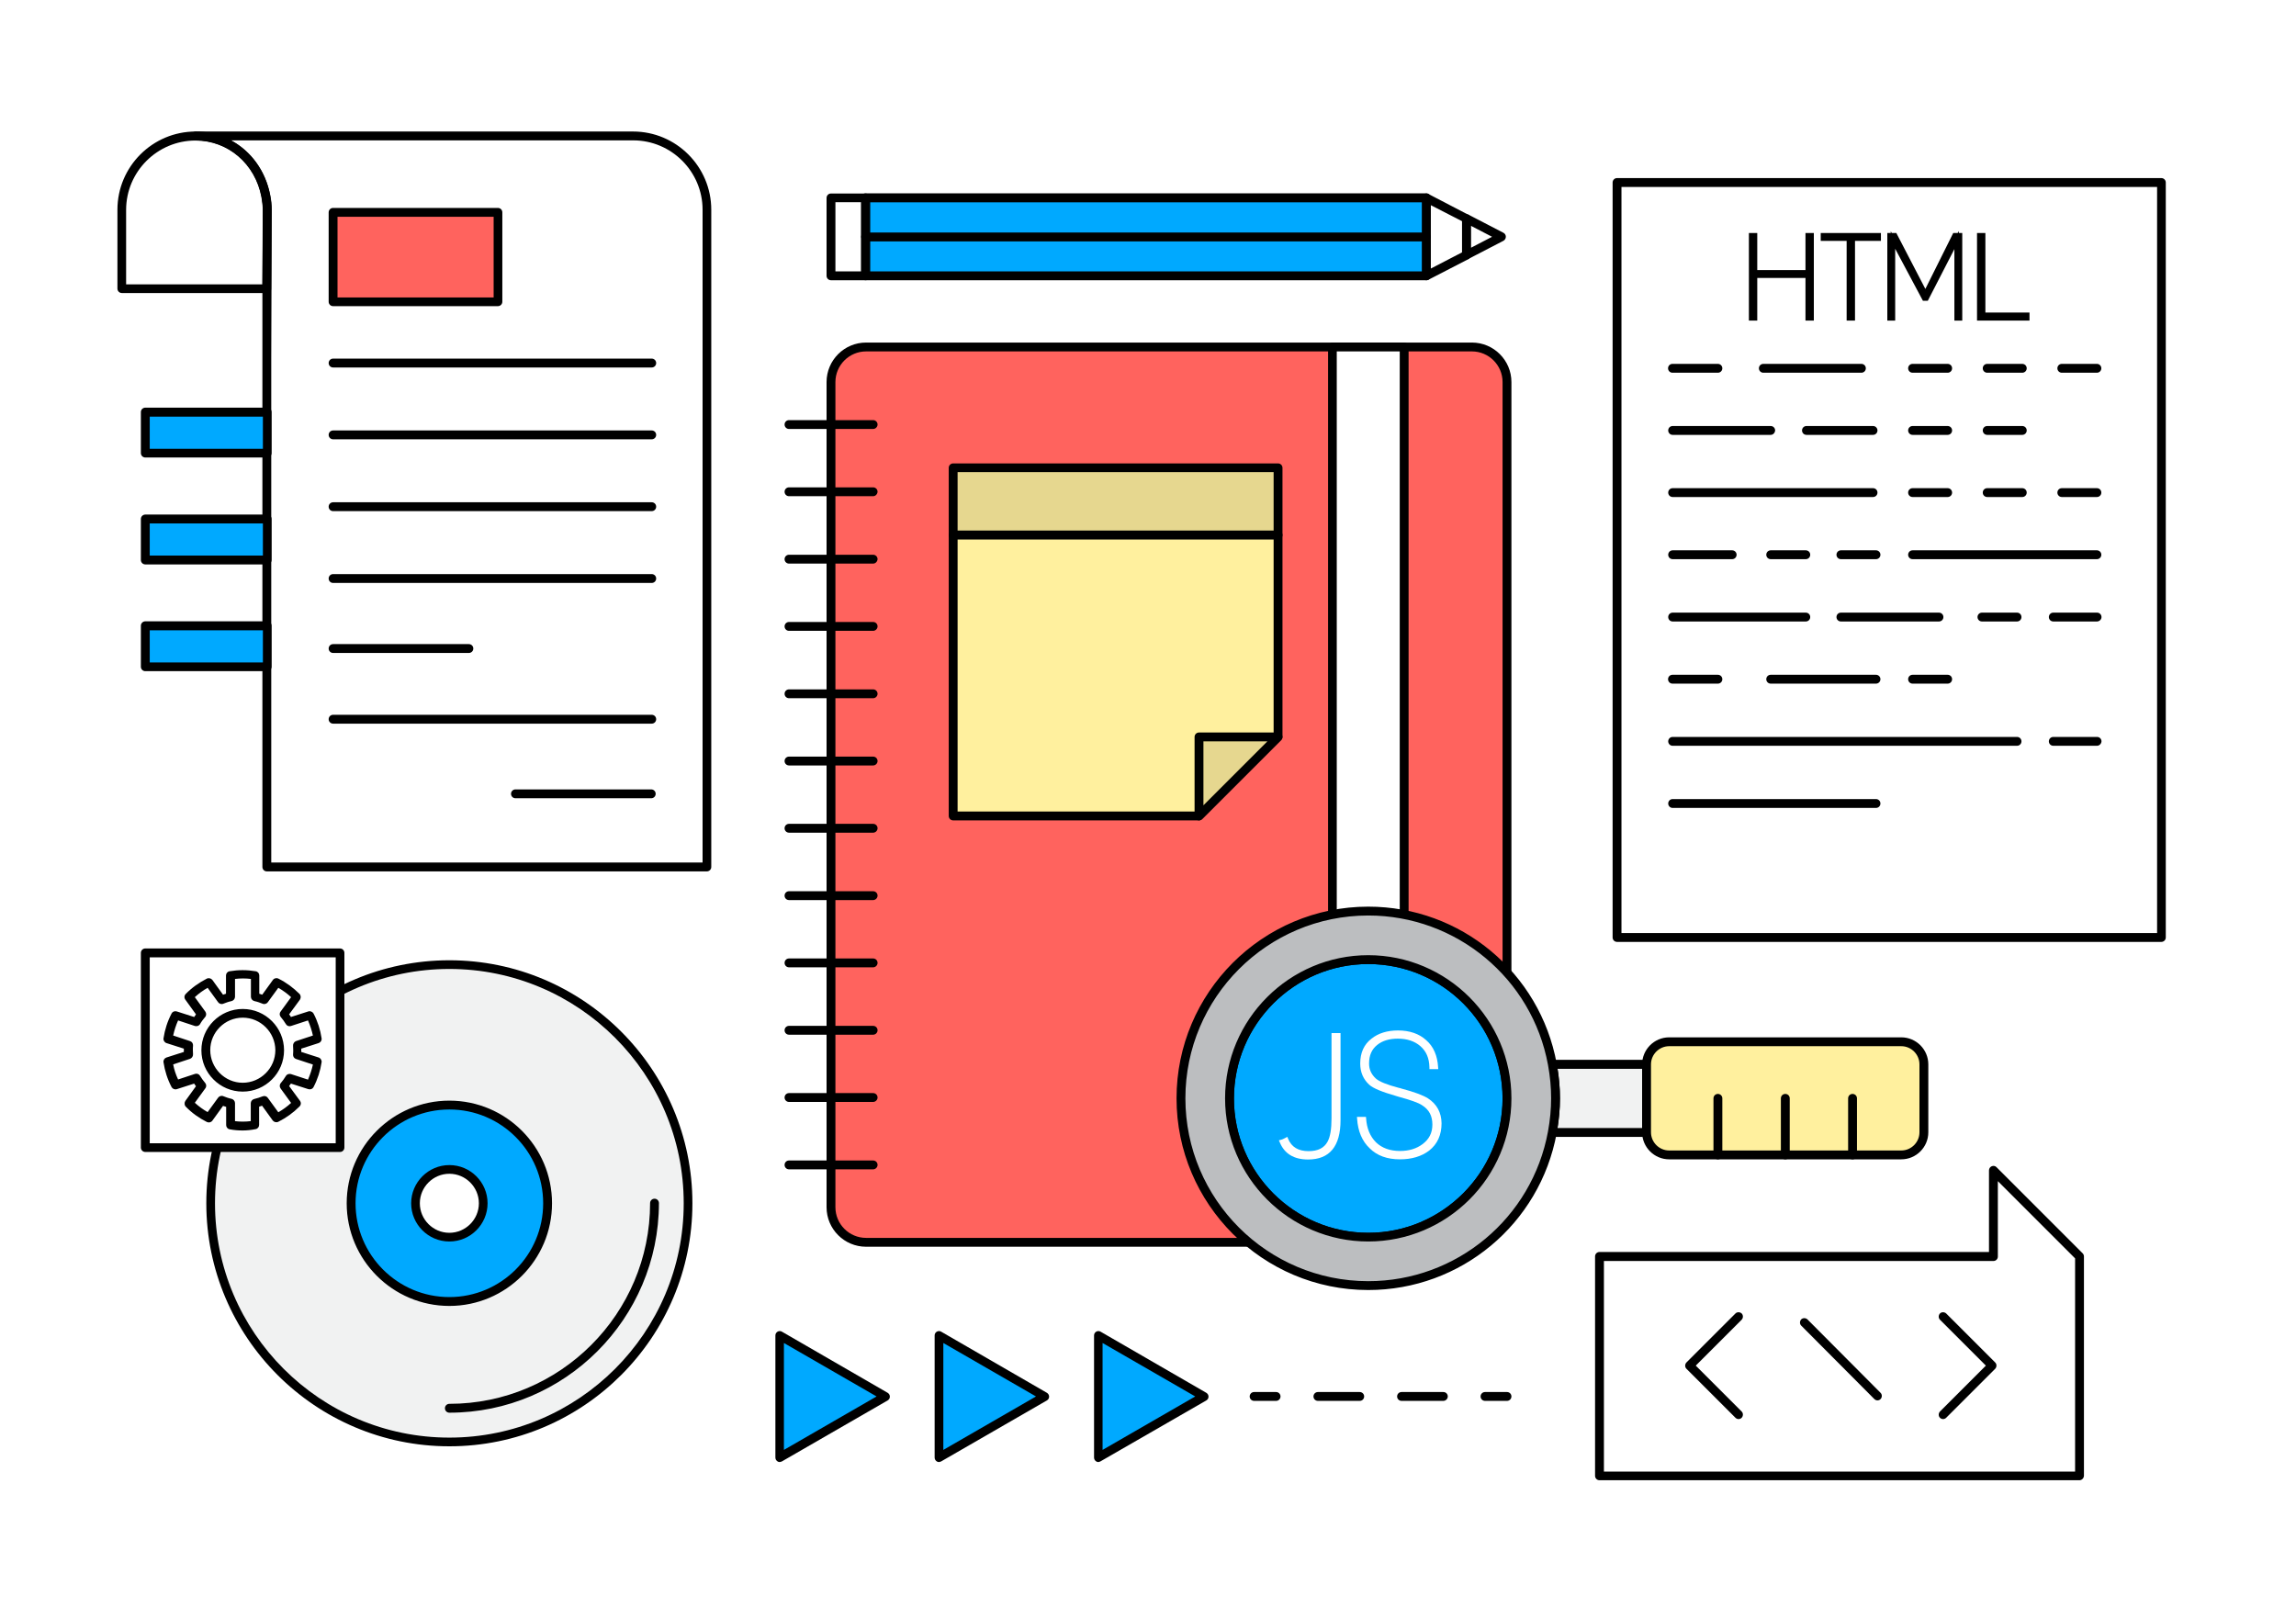 <?xml version="1.0" encoding="utf-8"?>
<!-- Generator: Adobe Illustrator 16.0.0, SVG Export Plug-In . SVG Version: 6.00 Build 0)  -->
<!DOCTYPE svg PUBLIC "-//W3C//DTD SVG 1.1//EN" "http://www.w3.org/Graphics/SVG/1.1/DTD/svg11.dtd">
<svg version="1.1" id="Layer_1" xmlns="http://www.w3.org/2000/svg" xmlns:xlink="http://www.w3.org/1999/xlink" x="0px" y="0px"
	 width="1400px" height="980px" viewBox="0 0 1400 980" enable-background="new 0 0 1400 980" xml:space="preserve">
<g>
	<g>
		<g>
			<rect fill="#FFFFFF" width="1400" height="980"/>
		</g>
	</g>
	<g>
		<g>
			<path fill="#FF635E" d="M918.9,736.3c0,11.8-9.6,21.4-21.4,21.4H528.1c-11.8,0-21.4-9.6-21.4-21.4V233c0-11.8,9.6-21.4,21.4-21.4
				h369.4c11.8,0,21.4,9.6,21.4,21.4V736.3z"/>
			<path d="M897.5,760.3H528.1c-13.3,0-24.1-10.8-24.1-24.1V233c0-13.3,10.8-24.1,24.1-24.1h369.4c13.3,0,24.1,10.8,24.1,24.1v503.2
				C921.6,749.5,910.8,760.3,897.5,760.3z M528.1,214.3c-10.3,0-18.7,8.4-18.7,18.7v503.2c0,10.3,8.4,18.7,18.7,18.7h369.4
				c10.3,0,18.7-8.4,18.7-18.7V233c0-10.3-8.4-18.7-18.7-18.7H528.1z"/>
		</g>
		<g>
			<path d="M532.4,261.6h-51.3c-1.5,0-2.7-1.2-2.7-2.7s1.2-2.7,2.7-2.7h51.3c1.5,0,2.7,1.2,2.7,2.7S533.8,261.6,532.4,261.6z"/>
		</g>
		<g>
			<path d="M532.4,302.6h-51.3c-1.5,0-2.7-1.2-2.7-2.7c0-1.5,1.2-2.7,2.7-2.7h51.3c1.5,0,2.7,1.2,2.7,2.7
				C535,301.4,533.8,302.6,532.4,302.6z"/>
		</g>
		<g>
			<path d="M532.4,343.7h-51.3c-1.5,0-2.7-1.2-2.7-2.7c0-1.5,1.2-2.7,2.7-2.7h51.3c1.5,0,2.7,1.2,2.7,2.7
				C535,342.5,533.8,343.7,532.4,343.7z"/>
		</g>
		<g>
			<path d="M532.4,384.7h-51.3c-1.5,0-2.7-1.2-2.7-2.7s1.2-2.7,2.7-2.7h51.3c1.5,0,2.7,1.2,2.7,2.7S533.8,384.7,532.4,384.7z"/>
		</g>
		<g>
			<path d="M532.4,425.8h-51.3c-1.5,0-2.7-1.2-2.7-2.7s1.2-2.7,2.7-2.7h51.3c1.5,0,2.7,1.2,2.7,2.7S533.8,425.8,532.4,425.8z"/>
		</g>
		<g>
			<path d="M532.4,466.8h-51.3c-1.5,0-2.7-1.2-2.7-2.7s1.2-2.7,2.7-2.7h51.3c1.5,0,2.7,1.2,2.7,2.7S533.8,466.8,532.4,466.8z"/>
		</g>
		<g>
			<path d="M532.4,507.8h-51.3c-1.5,0-2.7-1.2-2.7-2.7s1.2-2.7,2.7-2.7h51.3c1.5,0,2.7,1.2,2.7,2.7S533.8,507.8,532.4,507.8z"/>
		</g>
		<g>
			<path d="M532.4,548.9h-51.3c-1.5,0-2.7-1.2-2.7-2.7s1.2-2.7,2.7-2.7h51.3c1.5,0,2.7,1.2,2.7,2.7S533.8,548.9,532.4,548.9z"/>
		</g>
		<g>
			<path d="M532.4,589.9h-51.3c-1.5,0-2.7-1.2-2.7-2.7s1.2-2.7,2.7-2.7h51.3c1.5,0,2.7,1.2,2.7,2.7S533.8,589.9,532.4,589.9z"/>
		</g>
		<g>
			<path d="M532.4,631h-51.3c-1.5,0-2.7-1.2-2.7-2.7s1.2-2.7,2.7-2.7h51.3c1.5,0,2.7,1.2,2.7,2.7S533.8,631,532.4,631z"/>
		</g>
		<g>
			<path d="M532.4,672h-51.3c-1.5,0-2.7-1.2-2.7-2.7s1.2-2.7,2.7-2.7h51.3c1.5,0,2.7,1.2,2.7,2.7S533.8,672,532.4,672z"/>
		</g>
		<g>
			<path d="M532.4,713.1h-51.3c-1.5,0-2.7-1.2-2.7-2.7s1.2-2.7,2.7-2.7h51.3c1.5,0,2.7,1.2,2.7,2.7S533.8,713.1,532.4,713.1z"/>
		</g>
		<g>
			<g>
				<g>
					<rect x="581.2" y="285.2" fill="#E6D78F" width="198.1" height="41"/>
					<path d="M779.3,329H581.2c-1.5,0-2.7-1.2-2.7-2.7v-41c0-1.5,1.2-2.7,2.7-2.7h198.1c1.5,0,2.7,1.2,2.7,2.7v41
						C782,327.8,780.8,329,779.3,329z M583.9,323.6h192.7v-35.7H583.9V323.6z"/>
				</g>
				<g>
					<polygon fill="#FFF09E" points="581.2,326.3 581.2,497.6 731.1,497.6 779.3,449.4 779.3,326.3 					"/>
					<path d="M731.1,500.3H581.2c-1.5,0-2.7-1.2-2.7-2.7V326.3c0-1.5,1.2-2.7,2.7-2.7h198.1c1.5,0,2.7,1.2,2.7,2.7v123.1
						c0,0.7-0.3,1.4-0.8,1.9L733,499.5C732.5,500,731.8,500.3,731.1,500.3z M583.9,494.9H730l46.6-46.6V329H583.9V494.9z"/>
				</g>
			</g>
			<g>
				<polygon fill="#E6D78F" points="731.1,497.6 779.3,449.4 731.1,449.4 				"/>
				<path d="M731.1,500.3c-0.3,0-0.7-0.1-1-0.2c-1-0.4-1.7-1.4-1.7-2.5v-48.2c0-1.5,1.2-2.7,2.7-2.7h48.2c1.1,0,2.1,0.7,2.5,1.7
					c0.4,1,0.2,2.2-0.6,2.9L733,499.5C732.5,500,731.8,500.3,731.1,500.3z M733.8,452.1v39l39-39H733.8z"/>
			</g>
		</g>
	</g>
	<g>
		<rect x="812.4" y="211.6" fill="#FFFFFF" width="43.7" height="542.8"/>
		<path d="M856.2,757.1h-43.7c-1.5,0-2.7-1.2-2.7-2.7V211.6c0-1.5,1.2-2.7,2.7-2.7h43.7c1.5,0,2.7,1.2,2.7,2.7v542.8
			C858.8,755.9,857.6,757.1,856.2,757.1z M815.1,751.8h38.4V214.3h-38.4V751.8z"/>
	</g>
	<g>
		<rect x="986" y="111.3" fill="#FFFFFF" width="331.9" height="460.4"/>
		<path d="M1317.9,574.4H986c-1.5,0-2.7-1.2-2.7-2.7V111.3c0-1.5,1.2-2.7,2.7-2.7h331.9c1.5,0,2.7,1.2,2.7,2.7v460.4
			C1320.6,573.2,1319.4,574.4,1317.9,574.4z M988.7,569h326.6V114H988.7V569z"/>
	</g>
	<g>
		<path d="M1047.5,227.3h-27.7c-1.5,0-2.7-1.2-2.7-2.7c0-1.5,1.2-2.7,2.7-2.7h27.7c1.5,0,2.7,1.2,2.7,2.7
			C1050.2,226.1,1049,227.3,1047.5,227.3z"/>
	</g>
	<g>
		<path d="M1135,227.3h-59.8c-1.5,0-2.7-1.2-2.7-2.7c0-1.5,1.2-2.7,2.7-2.7h59.8c1.5,0,2.7,1.2,2.7,2.7
			C1137.7,226.1,1136.5,227.3,1135,227.3z"/>
	</g>
	<g>
		<path d="M1079.7,265.2h-59.8c-1.5,0-2.7-1.2-2.7-2.7c0-1.5,1.2-2.7,2.7-2.7h59.8c1.5,0,2.7,1.2,2.7,2.7
			C1082.3,264,1081.1,265.2,1079.7,265.2z"/>
	</g>
	<g>
		<path d="M1142.1,303.1h-122.2c-1.5,0-2.7-1.2-2.7-2.7s1.2-2.7,2.7-2.7h122.2c1.5,0,2.7,1.2,2.7,2.7S1143.6,303.1,1142.1,303.1z"/>
	</g>
	<g>
		<path d="M1278.6,341h-112.4c-1.5,0-2.7-1.2-2.7-2.7s1.2-2.7,2.7-2.7h112.4c1.5,0,2.7,1.2,2.7,2.7S1280.1,341,1278.6,341z"/>
	</g>
	<g>
		<path d="M1182.3,379h-59.8c-1.5,0-2.7-1.2-2.7-2.7s1.2-2.7,2.7-2.7h59.8c1.5,0,2.7,1.2,2.7,2.7S1183.8,379,1182.3,379z"/>
	</g>
	<g>
		<path d="M1229.9,454.8h-210c-1.5,0-2.7-1.2-2.7-2.7c0-1.5,1.2-2.7,2.7-2.7h210c1.5,0,2.7,1.2,2.7,2.7
			C1232.6,453.6,1231.4,454.8,1229.9,454.8z"/>
	</g>
	<g>
		<path d="M1143.9,492.7h-124c-1.5,0-2.7-1.2-2.7-2.7s1.2-2.7,2.7-2.7h124c1.5,0,2.7,1.2,2.7,2.7S1145.4,492.7,1143.9,492.7z"/>
	</g>
	<g>
		<path d="M1187.6,227.3h-21.4c-1.5,0-2.7-1.2-2.7-2.7c0-1.5,1.2-2.7,2.7-2.7h21.4c1.5,0,2.7,1.2,2.7,2.7
			C1190.3,226.1,1189.1,227.3,1187.6,227.3z"/>
	</g>
	<g>
		<path d="M1047.5,416.9h-27.7c-1.5,0-2.7-1.2-2.7-2.7c0-1.5,1.2-2.7,2.7-2.7h27.7c1.5,0,2.7,1.2,2.7,2.7
			C1050.2,415.7,1049,416.9,1047.5,416.9z"/>
	</g>
	<g>
		<path d="M1187.6,416.9h-21.4c-1.5,0-2.7-1.2-2.7-2.7c0-1.5,1.2-2.7,2.7-2.7h21.4c1.5,0,2.7,1.2,2.7,2.7
			C1190.3,415.7,1189.1,416.9,1187.6,416.9z"/>
	</g>
	<g>
		<path d="M1143.9,416.9h-64.2c-1.5,0-2.7-1.2-2.7-2.7c0-1.5,1.2-2.7,2.7-2.7h64.2c1.5,0,2.7,1.2,2.7,2.7
			C1146.6,415.7,1145.4,416.9,1143.9,416.9z"/>
	</g>
	<g>
		<path d="M1233.1,227.3h-21.4c-1.5,0-2.7-1.2-2.7-2.7c0-1.5,1.2-2.7,2.7-2.7h21.4c1.5,0,2.7,1.2,2.7,2.7
			C1235.8,226.1,1234.6,227.3,1233.1,227.3z"/>
	</g>
	<g>
		<path d="M1278.6,227.3h-21.4c-1.5,0-2.7-1.2-2.7-2.7c0-1.5,1.2-2.7,2.7-2.7h21.4c1.5,0,2.7,1.2,2.7,2.7
			C1281.3,226.1,1280.1,227.3,1278.6,227.3z"/>
	</g>
	<g>
		<path d="M1187.6,303.1h-21.4c-1.5,0-2.7-1.2-2.7-2.7s1.2-2.7,2.7-2.7h21.4c1.5,0,2.7,1.2,2.7,2.7S1189.1,303.1,1187.6,303.1z"/>
	</g>
	<g>
		<path d="M1143.9,341h-21.4c-1.5,0-2.7-1.2-2.7-2.7s1.2-2.7,2.7-2.7h21.4c1.5,0,2.7,1.2,2.7,2.7S1145.4,341,1143.9,341z"/>
	</g>
	<g>
		<path d="M1229.9,379h-21.4c-1.5,0-2.7-1.2-2.7-2.7s1.2-2.7,2.7-2.7h21.4c1.5,0,2.7,1.2,2.7,2.7S1231.4,379,1229.9,379z"/>
	</g>
	<g>
		<path d="M1278.6,379H1252c-1.5,0-2.7-1.2-2.7-2.7s1.2-2.7,2.7-2.7h26.7c1.5,0,2.7,1.2,2.7,2.7S1280.1,379,1278.6,379z"/>
	</g>
	<g>
		<path d="M1101.1,341h-21.4c-1.5,0-2.7-1.2-2.7-2.7s1.2-2.7,2.7-2.7h21.4c1.5,0,2.7,1.2,2.7,2.7S1102.6,341,1101.1,341z"/>
	</g>
	<g>
		<path d="M1056.2,341h-36.3c-1.5,0-2.7-1.2-2.7-2.7s1.2-2.7,2.7-2.7h36.3c1.5,0,2.7,1.2,2.7,2.7S1057.7,341,1056.2,341z"/>
	</g>
	<g>
		<path d="M1101.1,379h-81.2c-1.5,0-2.7-1.2-2.7-2.7s1.2-2.7,2.7-2.7h81.2c1.5,0,2.7,1.2,2.7,2.7S1102.6,379,1101.1,379z"/>
	</g>
	<g>
		<path d="M1233.1,303.1h-21.4c-1.5,0-2.7-1.2-2.7-2.7s1.2-2.7,2.7-2.7h21.4c1.5,0,2.7,1.2,2.7,2.7S1234.6,303.1,1233.1,303.1z"/>
	</g>
	<g>
		<path d="M1278.6,303.1h-21.4c-1.5,0-2.7-1.2-2.7-2.7s1.2-2.7,2.7-2.7h21.4c1.5,0,2.7,1.2,2.7,2.7S1280.1,303.1,1278.6,303.1z"/>
	</g>
	<g>
		<path d="M1142.1,265.2h-40.6c-1.5,0-2.7-1.2-2.7-2.7c0-1.5,1.2-2.7,2.7-2.7h40.6c1.5,0,2.7,1.2,2.7,2.7
			C1144.8,264,1143.6,265.2,1142.1,265.2z"/>
	</g>
	<g>
		<path d="M1187.6,265.2h-21.4c-1.5,0-2.7-1.2-2.7-2.7c0-1.5,1.2-2.7,2.7-2.7h21.4c1.5,0,2.7,1.2,2.7,2.7
			C1190.3,264,1189.1,265.2,1187.6,265.2z"/>
	</g>
	<g>
		<path d="M1233.1,265.2h-21.4c-1.5,0-2.7-1.2-2.7-2.7c0-1.5,1.2-2.7,2.7-2.7h21.4c1.5,0,2.7,1.2,2.7,2.7
			C1235.8,264,1234.6,265.2,1233.1,265.2z"/>
	</g>
	<g>
		<path d="M1278.6,454.8H1252c-1.5,0-2.7-1.2-2.7-2.7c0-1.5,1.2-2.7,2.7-2.7h26.7c1.5,0,2.7,1.2,2.7,2.7
			C1281.3,453.6,1280.1,454.8,1278.6,454.8z"/>
	</g>
	<g>
		<g>
			<polygon points="1100.9,164.7 1071.5,164.7 1071.5,142.1 1066.4,142.1 1066.4,195.5 1071.5,195.5 1071.5,169.5 1100.9,169.5 
				1100.9,195.5 1106,195.5 1106,142.1 1100.9,142.1 			"/>
		</g>
		<g>
			<polygon points="1110.2,146.9 1126,146.9 1126,195.5 1131.1,195.5 1131.1,146.9 1146.9,146.9 1146.9,142.1 1110.2,142.1 			"/>
		</g>
		<g>
			<polygon points="1194.4,140.9 1193.7,142.1 1191,142.1 1174,176.2 1156.3,142.1 1153.5,142.1 1152.9,141 1152.9,142.1 
				1150.8,142.1 1150.8,195.5 1155.6,195.5 1155.6,151.7 1172.5,183.4 1175.5,183.4 1191.7,151.9 1191.7,195.5 1196.5,195.5 
				1196.5,142.1 1194.4,142.1 			"/>
		</g>
		<g>
			<polygon points="1210.6,190.6 1210.6,142.1 1205.5,142.1 1205.5,195.5 1237.5,195.5 1237.5,190.6 			"/>
		</g>
	</g>
	<g>
		<path d="M162.7,178.7H74.3c-1.5,0-2.7-1.2-2.7-2.7v-48.1c0-26.3,21.4-47.7,47.7-47.7c22.4,0,41.1,16,45.4,38.9
			c0.6,3,0.9,6,0.9,8.9l-0.3,48C165.4,177.5,164.2,178.7,162.7,178.7z M77,173.4h83l0.2-45.3c0-2.6-0.3-5.2-0.8-7.9
			c-3.8-20.3-20.4-34.5-40.2-34.5c-23.3,0-42.3,19-42.3,42.3V173.4z"/>
	</g>
	<g>
		<path d="M431,531.4H162.7c-1.5,0-2.7-1.2-2.7-2.7V176l0.3-48c0-2.6-0.3-5.2-0.8-7.9c-3.8-20.3-20.4-34.5-40.2-34.5
			c-1.5,0-2.7-1.2-2.7-2.7s1.2-2.7,2.7-2.7H386c26.3,0,47.7,21.4,47.7,47.7v400.8C433.7,530.2,432.5,531.4,431,531.4z M165.4,526
			h263V127.9c0-23.3-19-42.3-42.3-42.3H140.8c12.2,6.5,21.1,18.5,24,33.5c0.6,3,0.9,6,0.9,8.9l-0.3,90.7V526z"/>
	</g>
	<g>
		<path d="M397.4,224.1H203.1c-1.5,0-2.7-1.2-2.7-2.7c0-1.5,1.2-2.7,2.7-2.7h194.3c1.5,0,2.7,1.2,2.7,2.7
			C400.1,222.9,398.9,224.1,397.4,224.1z"/>
	</g>
	<g>
		<path d="M397.4,267.9H203.1c-1.5,0-2.7-1.2-2.7-2.7c0-1.5,1.2-2.7,2.7-2.7h194.3c1.5,0,2.7,1.2,2.7,2.7
			C400.1,266.7,398.9,267.9,397.4,267.9z"/>
	</g>
	<g>
		<path d="M397.4,311.7H203.1c-1.5,0-2.7-1.2-2.7-2.7c0-1.5,1.2-2.7,2.7-2.7h194.3c1.5,0,2.7,1.2,2.7,2.7
			C400.1,310.5,398.9,311.7,397.4,311.7z"/>
	</g>
	<g>
		<path d="M397.4,355.5H203.1c-1.5,0-2.7-1.2-2.7-2.7s1.2-2.7,2.7-2.7h194.3c1.5,0,2.7,1.2,2.7,2.7S398.9,355.5,397.4,355.5z"/>
	</g>
	<g>
		<path d="M397.4,441.3H203.1c-1.5,0-2.7-1.2-2.7-2.7s1.2-2.7,2.7-2.7h194.3c1.5,0,2.7,1.2,2.7,2.7S398.9,441.3,397.4,441.3z"/>
	</g>
	<g>
		<rect x="203.1" y="129.5" fill="#FF635E" width="100.5" height="54.5"/>
		<path d="M303.6,186.7H203.1c-1.5,0-2.7-1.2-2.7-2.7v-54.5c0-1.5,1.2-2.7,2.7-2.7h100.5c1.5,0,2.7,1.2,2.7,2.7V184
			C306.3,185.5,305.1,186.7,303.6,186.7z M205.8,181.4h95.2v-49.2h-95.2V181.4z"/>
	</g>
	<g>
		<path d="M285.9,398.2h-82.8c-1.5,0-2.7-1.2-2.7-2.7c0-1.5,1.2-2.7,2.7-2.7h82.8c1.5,0,2.7,1.2,2.7,2.7
			C288.6,397,287.4,398.2,285.9,398.2z"/>
	</g>
	<g>
		<path d="M397.1,486.8h-82.8c-1.5,0-2.7-1.2-2.7-2.7s1.2-2.7,2.7-2.7h82.8c1.5,0,2.7,1.2,2.7,2.7S398.6,486.8,397.1,486.8z"/>
	</g>
	<g>
		<g>
			<rect x="527.8" y="144.4" fill="#00A9FF" width="341.9" height="23.8"/>
			<path d="M869.8,170.9H527.8c-1.5,0-2.7-1.2-2.7-2.7v-23.8c0-1.5,1.2-2.7,2.7-2.7h341.9c1.5,0,2.7,1.2,2.7,2.7v23.8
				C872.4,169.7,871.2,170.9,869.8,170.9z M530.5,165.5h336.6v-18.4H530.5V165.5z"/>
		</g>
		<g>
			<rect x="527.8" y="120.7" fill="#00A9FF" width="341.9" height="23.8"/>
			<path d="M869.8,147.1H527.8c-1.5,0-2.7-1.2-2.7-2.7v-23.8c0-1.5,1.2-2.7,2.7-2.7h341.9c1.5,0,2.7,1.2,2.7,2.7v23.8
				C872.4,145.9,871.2,147.1,869.8,147.1z M530.5,141.8h336.6v-18.4H530.5V141.8z"/>
		</g>
		<g>
			<path d="M527.8,170.9h-21.1c-1.5,0-2.7-1.2-2.7-2.7v-47.5c0-1.5,1.2-2.7,2.7-2.7h21.1c1.5,0,2.7,1.2,2.7,2.7v47.5
				C530.5,169.7,529.3,170.9,527.8,170.9z M509.4,165.5h15.7v-42.2h-15.7V165.5z"/>
		</g>
	</g>
	<g>
		<g>
			<path d="M894.2,158.2c-0.5,0-1-0.1-1.4-0.4c-0.8-0.5-1.3-1.4-1.3-2.3v-22.2c0-0.9,0.5-1.8,1.3-2.3c0.8-0.5,1.8-0.5,2.6-0.1
				l21.4,11.1c0.9,0.5,1.4,1.4,1.4,2.4c0,1-0.6,1.9-1.4,2.4l-21.4,11.1C895,158.1,894.6,158.2,894.2,158.2z M896.9,137.7v13.4
				l12.9-6.7L896.9,137.7z"/>
		</g>
		<g>
			<path d="M869.8,170.9c-0.5,0-1-0.1-1.4-0.4c-0.8-0.5-1.3-1.4-1.3-2.3v-47.5c0-0.9,0.5-1.8,1.3-2.3c0.8-0.5,1.8-0.5,2.6-0.1
				l24.4,12.7c0.9,0.5,1.4,1.4,1.4,2.4v22.2c0,1-0.6,1.9-1.4,2.4L871,170.6C870.6,170.8,870.2,170.9,869.8,170.9z M872.4,125.1v38.7
				l19.1-9.9v-19L872.4,125.1z"/>
		</g>
	</g>
	<g>
		<rect x="88.6" y="251.4" fill="#00A9FF" width="74.3" height="25"/>
		<path d="M162.9,279H88.6c-1.5,0-2.7-1.2-2.7-2.7v-25c0-1.5,1.2-2.7,2.7-2.7h74.3c1.5,0,2.7,1.2,2.7,2.7v25
			C165.6,277.8,164.4,279,162.9,279z M91.3,273.7h69v-19.6h-69V273.7z"/>
	</g>
	<g>
		<rect x="88.6" y="316.5" fill="#00A9FF" width="74.3" height="25"/>
		<path d="M162.9,344.2H88.6c-1.5,0-2.7-1.2-2.7-2.7v-25c0-1.5,1.2-2.7,2.7-2.7h74.3c1.5,0,2.7,1.2,2.7,2.7v25
			C165.6,343,164.4,344.2,162.9,344.2z M91.3,338.8h69v-19.6h-69V338.8z"/>
	</g>
	<g>
		<rect x="88.6" y="381.6" fill="#00A9FF" width="74.3" height="25"/>
		<path d="M162.9,409.3H88.6c-1.5,0-2.7-1.2-2.7-2.7v-25c0-1.5,1.2-2.7,2.7-2.7h74.3c1.5,0,2.7,1.2,2.7,2.7v25
			C165.6,408.1,164.4,409.3,162.9,409.3z M91.3,404h69v-19.6h-69V404z"/>
	</g>
	<g>
		<g>
			<path fill="#00A9FF" d="M834.3,585.2c-46.7,0-84.6,37.9-84.6,84.6s37.9,84.6,84.6,84.6s84.6-37.9,84.6-84.6
				S881,585.2,834.3,585.2z"/>
			<path d="M834.3,757.1c-48.1,0-87.3-39.2-87.3-87.3c0-48.1,39.2-87.3,87.3-87.3c48.1,0,87.3,39.2,87.3,87.3
				C921.6,718,882.4,757.1,834.3,757.1z M834.3,587.9c-45.2,0-81.9,36.8-81.9,82c0,45.2,36.8,81.9,81.9,81.9s81.9-36.8,81.9-81.9
				C916.2,624.6,879.5,587.9,834.3,587.9z"/>
		</g>
		<g>
			<path fill="#F1F2F2" d="M1004,649.1h-57.5c1.2,6.7,2,13.6,2,20.7c0,7.1-0.7,14-2,20.7h57.5V649.1z"/>
			<path d="M1004,693.3h-57.5c-0.8,0-1.5-0.4-2.1-1c-0.5-0.6-0.7-1.4-0.6-2.2c1.3-7.1,1.9-13.7,1.9-20.3c0-6.6-0.6-13.2-1.9-20.3
				c-0.1-0.8,0.1-1.6,0.6-2.2c0.5-0.6,1.3-1,2.1-1h57.5c1.5,0,2.7,1.2,2.7,2.7v41.5C1006.7,692.1,1005.5,693.3,1004,693.3z
				 M949.7,687.9h51.7v-36.1h-51.7c1,6.2,1.5,12.2,1.5,18.1C951.2,675.7,950.7,681.7,949.7,687.9z"/>
		</g>
		<g>
			<path fill="#BCBEC0" d="M946.5,649.1c-9.8-53.2-56.3-93.5-112.2-93.5c-63.1,0-114.2,51.1-114.2,114.2
				c0,63.1,51.1,114.2,114.2,114.2c56,0,102.5-40.3,112.2-93.5c1.2-6.7,2-13.7,2-20.7C948.5,662.7,947.8,655.8,946.5,649.1z
				 M834.3,754.5c-46.7,0-84.6-37.9-84.6-84.6s37.9-84.6,84.6-84.6s84.6,37.9,84.6,84.6S881,754.5,834.3,754.5z"/>
			<path d="M834.3,786.7c-64.4,0-116.9-52.4-116.9-116.9c0-64.4,52.4-116.9,116.9-116.9c56.4,0,104.7,40.2,114.9,95.7
				c1.4,7.4,2,14.3,2,21.2c0,6.9-0.7,13.8-2,21.2C939,746.5,890.7,786.7,834.3,786.7z M834.3,558.3c-61.5,0-111.5,50-111.5,111.5
				c0,61.5,50,111.5,111.5,111.5c53.8,0,99.9-38.4,109.6-91.3c1.3-7.1,1.9-13.7,1.9-20.3c0-6.6-0.6-13.2-1.9-20.3
				C934.2,596.7,888.1,558.3,834.3,558.3z M834.3,757.1c-48.1,0-87.3-39.2-87.3-87.3c0-48.1,39.2-87.3,87.3-87.3
				c48.1,0,87.3,39.2,87.3,87.3C921.6,718,882.4,757.1,834.3,757.1z M834.3,587.9c-45.2,0-81.9,36.8-81.9,82
				c0,45.2,36.8,81.9,81.9,81.9s81.9-36.8,81.9-81.9C916.2,624.6,879.5,587.9,834.3,587.9z"/>
		</g>
		<g>
			<path fill="#FFF09E" d="M1173.1,690.5c0,7.6-6.2,13.8-13.8,13.8h-141.5c-7.6,0-13.8-6.2-13.8-13.8v-41.4
				c0-7.6,6.2-13.8,13.8-13.8h141.5c7.6,0,13.8,6.2,13.8,13.8V690.5z"/>
			<path d="M1159.3,707h-141.5c-9.1,0-16.5-7.4-16.5-16.5v-41.4c0-9.1,7.4-16.5,16.5-16.5h141.5c9.1,0,16.5,7.4,16.5,16.5v41.4
				C1175.8,699.6,1168.4,707,1159.3,707z M1017.8,638c-6.1,0-11.1,5-11.1,11.1v41.4c0,6.1,5,11.1,11.1,11.1h141.5
				c6.1,0,11.1-5,11.1-11.1v-41.4c0-6.1-5-11.1-11.1-11.1H1017.8z"/>
		</g>
		<g>
			<path d="M1047.5,707c-1.5,0-2.7-1.2-2.7-2.7v-34.5c0-1.5,1.2-2.7,2.7-2.7s2.7,1.2,2.7,2.7v34.5C1050.2,705.8,1049,707,1047.5,707
				z"/>
		</g>
		<g>
			<path d="M1088.6,707c-1.5,0-2.7-1.2-2.7-2.7v-34.5c0-1.5,1.2-2.7,2.7-2.7s2.7,1.2,2.7,2.7v34.5
				C1091.3,705.8,1090.1,707,1088.6,707z"/>
		</g>
		<g>
			<path d="M1129.6,707c-1.5,0-2.7-1.2-2.7-2.7v-34.5c0-1.5,1.2-2.7,2.7-2.7s2.7,1.2,2.7,2.7v34.5
				C1132.3,705.8,1131.1,707,1129.6,707z"/>
		</g>
		<g>
			<g>
				<path fill="#FFFFFF" d="M811.9,682c0,6.6-0.8,11.3-2.4,14.2c-2.1,3.9-5.9,5.8-11.6,5.8c-6.3,0-10.4-2.5-12.5-7.6l-0.4-1.1
					l-1,0.5c-0.5,0.3-1,0.5-1.6,0.8c-0.4,0.2-0.9,0.4-1.4,0.5l-1.2,0.3l0.5,1.1c2.8,7,8.6,10.6,17.3,10.6c13.2,0,19.8-8.1,19.8-24
					V630h-5.5V682z"/>
			</g>
			<g>
				<path fill="#FFFFFF" d="M870.7,669.8c-3-1.9-8.4-3.9-16.3-6c-0.4-0.2-0.8-0.3-1.1-0.3l-0.4-0.1c-7.2-1.9-11.9-3.8-14-5.7
					c-2.8-2.6-4.1-5.6-4.1-9.1c0-5,1.6-8.7,5-11.4c3.1-2.5,7.3-3.8,12.5-3.8c5.6,0,10.2,1.5,13.7,4.5c3.7,3.2,5.5,7.4,5.6,13.1l0,1
					h5.4l-0.1-1.1c-0.4-7.1-2.8-12.7-7.3-16.6c-4.3-3.9-10.1-5.9-17.2-5.9c-6.5,0-12,1.7-16.1,5c-4.6,3.5-6.9,8.6-6.9,15.2
					c0,5.3,1.9,9.6,5.5,12.9c2.4,2.2,7.8,4.4,16.5,6.9c0.5,0.1,0.8,0.2,1,0.3l0.3,0.1c7.4,2,12.2,3.7,14.4,5.2
					c4.3,2.7,6.3,6.5,6.3,11.8c0,5.1-2,9-6.1,12c-3.6,2.7-8.2,4.1-13.6,4.1c-6.2,0-11.1-1.8-14.7-5.3c-3.6-3.6-5.6-8.5-6-14.5
					l-0.1-1h-5.5l0.1,1.1c0.5,7.7,3.1,13.8,7.7,18.1c4.5,4.5,10.7,6.7,18.4,6.7c7.2,0,13.2-1.8,17.8-5.3c5.1-4,7.6-9.6,7.6-16.7
					C878.9,678.4,876.1,673.3,870.7,669.8z"/>
			</g>
		</g>
	</g>
	<g>
		<polygon fill="#00A9FF" points="475.4,814.4 539.9,851.6 475.4,888.9 		"/>
		<path d="M475.4,891.6c-0.5,0-0.9-0.1-1.3-0.4c-0.8-0.5-1.3-1.4-1.3-2.3v-74.5c0-1,0.5-1.8,1.3-2.3c0.8-0.5,1.9-0.5,2.7,0
			l64.5,37.3c0.8,0.5,1.3,1.4,1.3,2.3c0,1-0.5,1.8-1.3,2.3l-64.5,37.2C476.3,891.4,475.8,891.6,475.4,891.6z M478,819v65.2
			l56.5-32.6L478,819z"/>
	</g>
	<g>
		<polygon fill="#00A9FF" points="572.5,814.4 637,851.6 572.5,888.9 		"/>
		<path d="M572.5,891.6c-0.5,0-0.9-0.1-1.3-0.4c-0.8-0.5-1.3-1.4-1.3-2.3v-74.5c0-1,0.5-1.8,1.3-2.3c0.8-0.5,1.9-0.5,2.7,0
			l64.5,37.3c0.8,0.5,1.3,1.4,1.3,2.3c0,1-0.5,1.8-1.3,2.3l-64.5,37.2C573.4,891.4,573,891.6,572.5,891.6z M575.2,819v65.2
			l56.5-32.6L575.2,819z"/>
	</g>
	<g>
		<polygon fill="#00A9FF" points="669.7,814.4 734.2,851.6 669.7,888.9 		"/>
		<path d="M669.7,891.6c-0.5,0-0.9-0.1-1.3-0.4c-0.8-0.5-1.3-1.4-1.3-2.3v-74.5c0-1,0.5-1.8,1.3-2.3c0.8-0.5,1.9-0.5,2.7,0
			l64.5,37.3c0.8,0.5,1.3,1.4,1.3,2.3c0,1-0.5,1.8-1.3,2.3L671,891.2C670.6,891.4,670.1,891.6,669.7,891.6z M672.3,819v65.2
			l56.5-32.6L672.3,819z"/>
	</g>
	<g>
		<g>
			<path d="M778.1,854.3h-13.4c-1.5,0-2.7-1.2-2.7-2.7s1.2-2.7,2.7-2.7h13.4c1.5,0,2.7,1.2,2.7,2.7S779.6,854.3,778.1,854.3z"/>
		</g>
		<g>
			<path d="M880.1,854.3h-25.5c-1.5,0-2.7-1.2-2.7-2.7s1.2-2.7,2.7-2.7h25.5c1.5,0,2.7,1.2,2.7,2.7S881.5,854.3,880.1,854.3z
				 M829.1,854.3h-25.5c-1.5,0-2.7-1.2-2.7-2.7s1.2-2.7,2.7-2.7h25.5c1.5,0,2.7,1.2,2.7,2.7S830.6,854.3,829.1,854.3z"/>
		</g>
		<g>
			<path d="M918.9,854.3h-13.4c-1.5,0-2.7-1.2-2.7-2.7s1.2-2.7,2.7-2.7h13.4c1.5,0,2.7,1.2,2.7,2.7S920.4,854.3,918.9,854.3z"/>
		</g>
	</g>
	<g>
		<path d="M1267.9,902.7H975.3c-1.5,0-2.7-1.2-2.7-2.7V766.2c0-1.5,1.2-2.7,2.7-2.7h237.5v-49.8c0-1.1,0.7-2.1,1.7-2.5
			c1-0.4,2.2-0.2,2.9,0.6l52.5,52.5c0.5,0.5,0.8,1.2,0.8,1.9V900C1270.6,901.5,1269.4,902.7,1267.9,902.7z M978,897.4h287.3v-130
			l-47.1-47.1v46c0,1.5-1.2,2.7-2.7,2.7H978V897.4z"/>
	</g>
	<g>
		<path fill="#F1F2F2" d="M419.6,733.8c0,80.4-65.2,145.6-145.6,145.6c-80.4,0-145.6-65.2-145.6-145.6S193.6,588.2,274,588.2
			C354.4,588.2,419.6,653.4,419.6,733.8z"/>
		<path d="M274,882c-81.7,0-148.2-66.5-148.2-148.2S192.3,585.6,274,585.6s148.2,66.5,148.2,148.2S355.8,882,274,882z M274,590.9
			c-78.8,0-142.9,64.1-142.9,142.9S195.2,876.7,274,876.7s142.9-64.1,142.9-142.9S352.8,590.9,274,590.9z"/>
	</g>
	<g>
		<path fill="#00A9FF" d="M333.9,733.8c0,33.1-26.8,59.9-59.9,59.9c-33.1,0-59.9-26.8-59.9-59.9s26.8-59.9,59.9-59.9
			C307.1,673.9,333.9,700.7,333.9,733.8z"/>
		<path d="M274,796.4c-34.5,0-62.6-28.1-62.6-62.6s28.1-62.6,62.6-62.6c34.5,0,62.6,28.1,62.6,62.6S308.5,796.4,274,796.4z
			 M274,676.6c-31.6,0-57.2,25.7-57.2,57.2S242.4,791,274,791s57.2-25.7,57.2-57.2S305.6,676.6,274,676.6z"/>
	</g>
	<g>
		<path fill="#FFFFFF" d="M294.7,733.8c0,11.4-9.2,20.7-20.7,20.7s-20.7-9.2-20.7-20.7s9.2-20.7,20.7-20.7S294.7,722.4,294.7,733.8z
			"/>
		<path d="M274,757.1c-12.9,0-23.3-10.5-23.3-23.3s10.5-23.3,23.3-23.3c12.9,0,23.3,10.5,23.3,23.3S286.9,757.1,274,757.1z
			 M274,715.8c-9.9,0-18,8.1-18,18s8.1,18,18,18c9.9,0,18-8.1,18-18S283.9,715.8,274,715.8z"/>
	</g>
	<g>
		<path d="M274,861.5c-1.5,0-2.7-1.2-2.7-2.7c0-1.5,1.2-2.7,2.7-2.7c67.5,0,122.4-54.9,122.4-122.4c0-1.5,1.2-2.7,2.7-2.7
			c1.5,0,2.7,1.2,2.7,2.7C401.7,804.2,344.4,861.5,274,861.5z"/>
	</g>
	<g>
		<rect x="88.6" y="581.1" fill="#FFFFFF" width="118.7" height="118.7"/>
		<path d="M207.4,702.5H88.6c-1.5,0-2.7-1.2-2.7-2.7V581.1c0-1.5,1.2-2.7,2.7-2.7h118.7c1.5,0,2.7,1.2,2.7,2.7v118.7
			C210,701.3,208.8,702.5,207.4,702.5z M91.3,697.2h113.4V583.8H91.3V697.2z"/>
	</g>
	<g>
		<path fill="#FFFFFF" d="M189,661.7c2.3-4.4,3.9-9.2,4.6-14.3l-12.6-4.1c0.1-1,0.1-1.9,0.1-2.9c0-1-0.1-1.9-0.1-2.9l12.6-4.1
			c-0.8-5.1-2.4-9.9-4.6-14.3l-12.6,4.1c-1-1.6-2.1-3.2-3.4-4.6l7.8-10.7c-3.5-3.6-7.6-6.5-12.1-8.8l-7.7,10.7
			c-1.7-0.7-3.6-1.3-5.5-1.7v-13.2c-2.4-0.4-5-0.6-7.5-0.6s-5.1,0.2-7.5,0.6v13.2c-1.9,0.4-3.7,1-5.5,1.7l-7.7-10.7
			c-4.5,2.3-8.6,5.3-12.1,8.8l7.8,10.7c-1.2,1.4-2.4,3-3.4,4.6l-12.6-4.1c-2.3,4.4-3.9,9.2-4.6,14.3l12.6,4.1
			c-0.1,0.9-0.1,1.9-0.1,2.9c0,1,0.1,1.9,0.1,2.9l-12.6,4.1c0.8,5.1,2.4,9.9,4.6,14.3l12.6-4.1c1,1.6,2.1,3.2,3.4,4.6l-7.8,10.7
			c3.5,3.6,7.6,6.6,12.1,8.8l7.7-10.7c1.8,0.7,3.6,1.3,5.5,1.8v13.2c2.4,0.4,4.9,0.6,7.5,0.6c2.6,0,5.1-0.2,7.5-0.6l0-13.2
			c1.9-0.4,3.7-1,5.5-1.8l7.7,10.7c4.5-2.3,8.6-5.3,12.1-8.8l-7.8-10.7c1.3-1.4,2.4-3,3.4-4.6L189,661.7z M148,663
			c-12.4,0-22.5-10.1-22.5-22.5c0-12.4,10.1-22.5,22.5-22.5c12.4,0,22.5,10.1,22.5,22.5C170.5,652.9,160.4,663,148,663z"/>
		<path d="M148,689.4c-2.6,0-5.3-0.2-7.9-0.7c-1.3-0.2-2.2-1.3-2.2-2.6v-11.1c-0.6-0.2-1.3-0.4-1.9-0.6l-6.5,9
			c-0.8,1.1-2.2,1.4-3.4,0.8c-4.8-2.4-9.1-5.5-12.8-9.3c-0.9-0.9-1-2.4-0.3-3.5l6.5-9c-0.4-0.5-0.8-1-1.1-1.6l-10.6,3.4
			c-1.3,0.4-2.6-0.2-3.2-1.3c-2.5-4.8-4.1-9.8-4.9-15.1c-0.2-1.3,0.6-2.5,1.8-2.9l10.6-3.4c0-0.3,0-0.6,0-1c0-0.3,0-0.6,0-1
			l-10.6-3.4c-1.2-0.4-2-1.7-1.8-2.9c0.8-5.3,2.4-10.3,4.9-15.1c0.6-1.2,2-1.7,3.2-1.3l10.6,3.4c0.4-0.5,0.7-1,1.1-1.6l-6.5-9
			c-0.8-1.1-0.7-2.5,0.3-3.5c3.7-3.8,8.1-6.9,12.8-9.3c1.2-0.6,2.6-0.2,3.4,0.8l6.5,9c0.6-0.2,1.2-0.4,1.8-0.6v-11.1
			c0-1.3,0.9-2.4,2.2-2.6c5.3-0.9,10.6-0.9,15.9,0c1.3,0.2,2.2,1.3,2.2,2.6V606c0.6,0.2,1.3,0.4,1.8,0.6l6.5-9
			c0.8-1.1,2.2-1.4,3.4-0.8c4.8,2.4,9.1,5.6,12.8,9.3c0.9,0.9,1,2.4,0.3,3.5l-6.6,9c0.4,0.5,0.8,1,1.1,1.6l10.6-3.4
			c1.2-0.4,2.6,0.2,3.2,1.3c2.5,4.8,4.1,9.8,4.9,15.1c0.2,1.3-0.6,2.5-1.8,2.9l-10.6,3.4c0,0.3,0,0.6,0,1c0,0.3,0,0.6,0,1l10.6,3.4
			c1.2,0.4,2,1.7,1.8,2.9c-0.8,5.3-2.4,10.3-4.9,15.1c-0.6,1.2-2,1.7-3.2,1.3l-10.6-3.4c-0.4,0.5-0.7,1-1.1,1.5l6.6,9
			c0.8,1.1,0.7,2.5-0.3,3.5c-3.8,3.8-8.1,6.9-12.9,9.3c-1.2,0.6-2.6,0.2-3.4-0.8l-6.5-9c-0.6,0.2-1.2,0.4-1.8,0.6l0,11.1
			c0,1.3-0.9,2.4-2.2,2.6C153.3,689.1,150.6,689.4,148,689.4z M143.2,683.7c3.2,0.4,6.4,0.4,9.7,0l0-10.9c0-1.2,0.9-2.3,2.1-2.6
			c1.8-0.4,3.5-1,5.1-1.6c1.2-0.5,2.5-0.1,3.2,0.9l6.4,8.8c2.8-1.6,5.4-3.5,7.8-5.7l-6.4-8.8c-0.7-1-0.7-2.4,0.1-3.3
			c1.1-1.3,2.2-2.8,3.1-4.3c0.6-1.1,1.9-1.5,3.1-1.2l10.4,3.4c1.3-3,2.3-6,3-9.2l-10.3-3.4c-1.2-0.4-1.9-1.5-1.8-2.8
			c0.1-0.9,0.1-1.8,0.1-2.7c0-0.9-0.1-1.8-0.1-2.6c-0.1-1.2,0.7-2.4,1.8-2.8l10.3-3.4c-0.7-3.2-1.7-6.2-3-9.2l-10.4,3.4
			c-1.2,0.4-2.5-0.1-3.1-1.2c-0.9-1.5-2-3-3.1-4.3c-0.8-0.9-0.9-2.3-0.1-3.3l6.4-8.8c-2.4-2.2-5-4.1-7.8-5.7l-6.4,8.8
			c-0.7,1-2.1,1.4-3.2,0.9c-1.5-0.6-3.1-1.2-5-1.6c-1.2-0.3-2.1-1.4-2.1-2.6v-10.9c-3.2-0.4-6.4-0.4-9.7,0v10.9
			c0,1.2-0.9,2.3-2.1,2.6c-1.9,0.4-3.5,1-5,1.6c-1.1,0.5-2.5,0.1-3.2-0.9l-6.4-8.8c-2.8,1.6-5.4,3.5-7.8,5.7l6.4,8.8
			c0.7,1,0.7,2.4-0.1,3.3c-1.1,1.3-2.2,2.7-3.1,4.3c-0.6,1.1-1.9,1.5-3.1,1.2l-10.3-3.4c-1.3,2.9-2.3,6-3,9.2l10.3,3.4
			c1.2,0.4,1.9,1.5,1.8,2.8c-0.1,0.9-0.1,1.8-0.1,2.6c0,0.9,0.1,1.8,0.1,2.6c0.1,1.2-0.7,2.4-1.8,2.8l-10.3,3.4
			c0.6,3.2,1.6,6.2,3,9.2l10.3-3.4c1.2-0.4,2.5,0.1,3.1,1.2c0.9,1.5,2,3,3.1,4.3c0.8,0.9,0.9,2.3,0.1,3.3l-6.4,8.8
			c2.4,2.2,5,4.1,7.8,5.7l6.4-8.8c0.7-1,2.1-1.4,3.2-0.9c1.5,0.6,3.1,1.2,5,1.6c1.2,0.3,2.1,1.4,2.1,2.6V683.7z M148,665.7
			c-13.9,0-25.2-11.3-25.2-25.2c0-13.9,11.3-25.2,25.2-25.2c13.9,0,25.2,11.3,25.2,25.2C173.2,654.4,161.9,665.7,148,665.7z
			 M148,620.6c-10.9,0-19.8,8.9-19.8,19.8c0,10.9,8.9,19.9,19.8,19.9c10.9,0,19.9-8.9,19.9-19.9C167.8,629.5,158.9,620.6,148,620.6z
			"/>
	</g>
	<g>
		<path d="M1060.1,865.4c-0.7,0-1.4-0.3-1.9-0.8l-29.9-29.9c-1-1-1-2.7,0-3.8l29.9-29.9c1-1,2.7-1,3.8,0c1,1,1,2.7,0,3.8l-28,28
			l28,28c1,1,1,2.7,0,3.8C1061.5,865.1,1060.8,865.4,1060.1,865.4z"/>
	</g>
	<g>
		<path d="M1184.8,865.4c-0.7,0-1.4-0.3-1.9-0.8c-1-1-1-2.7,0-3.8l28-28l-28-28c-1-1-1-2.7,0-3.8c1-1,2.7-1,3.8,0l29.9,29.9
			c1,1,1,2.7,0,3.8l-29.9,29.9C1186.2,865.1,1185.5,865.4,1184.8,865.4z"/>
	</g>
	<g>
		<path d="M1144.8,854c-0.7,0-1.4-0.3-1.9-0.8l-44.6-44.8c-1-1-1-2.7,0-3.8c1-1,2.7-1,3.8,0l44.6,44.8c1,1,1,2.7,0,3.8
			C1146.2,853.7,1145.5,854,1144.8,854z"/>
	</g>
</g>
</svg>
